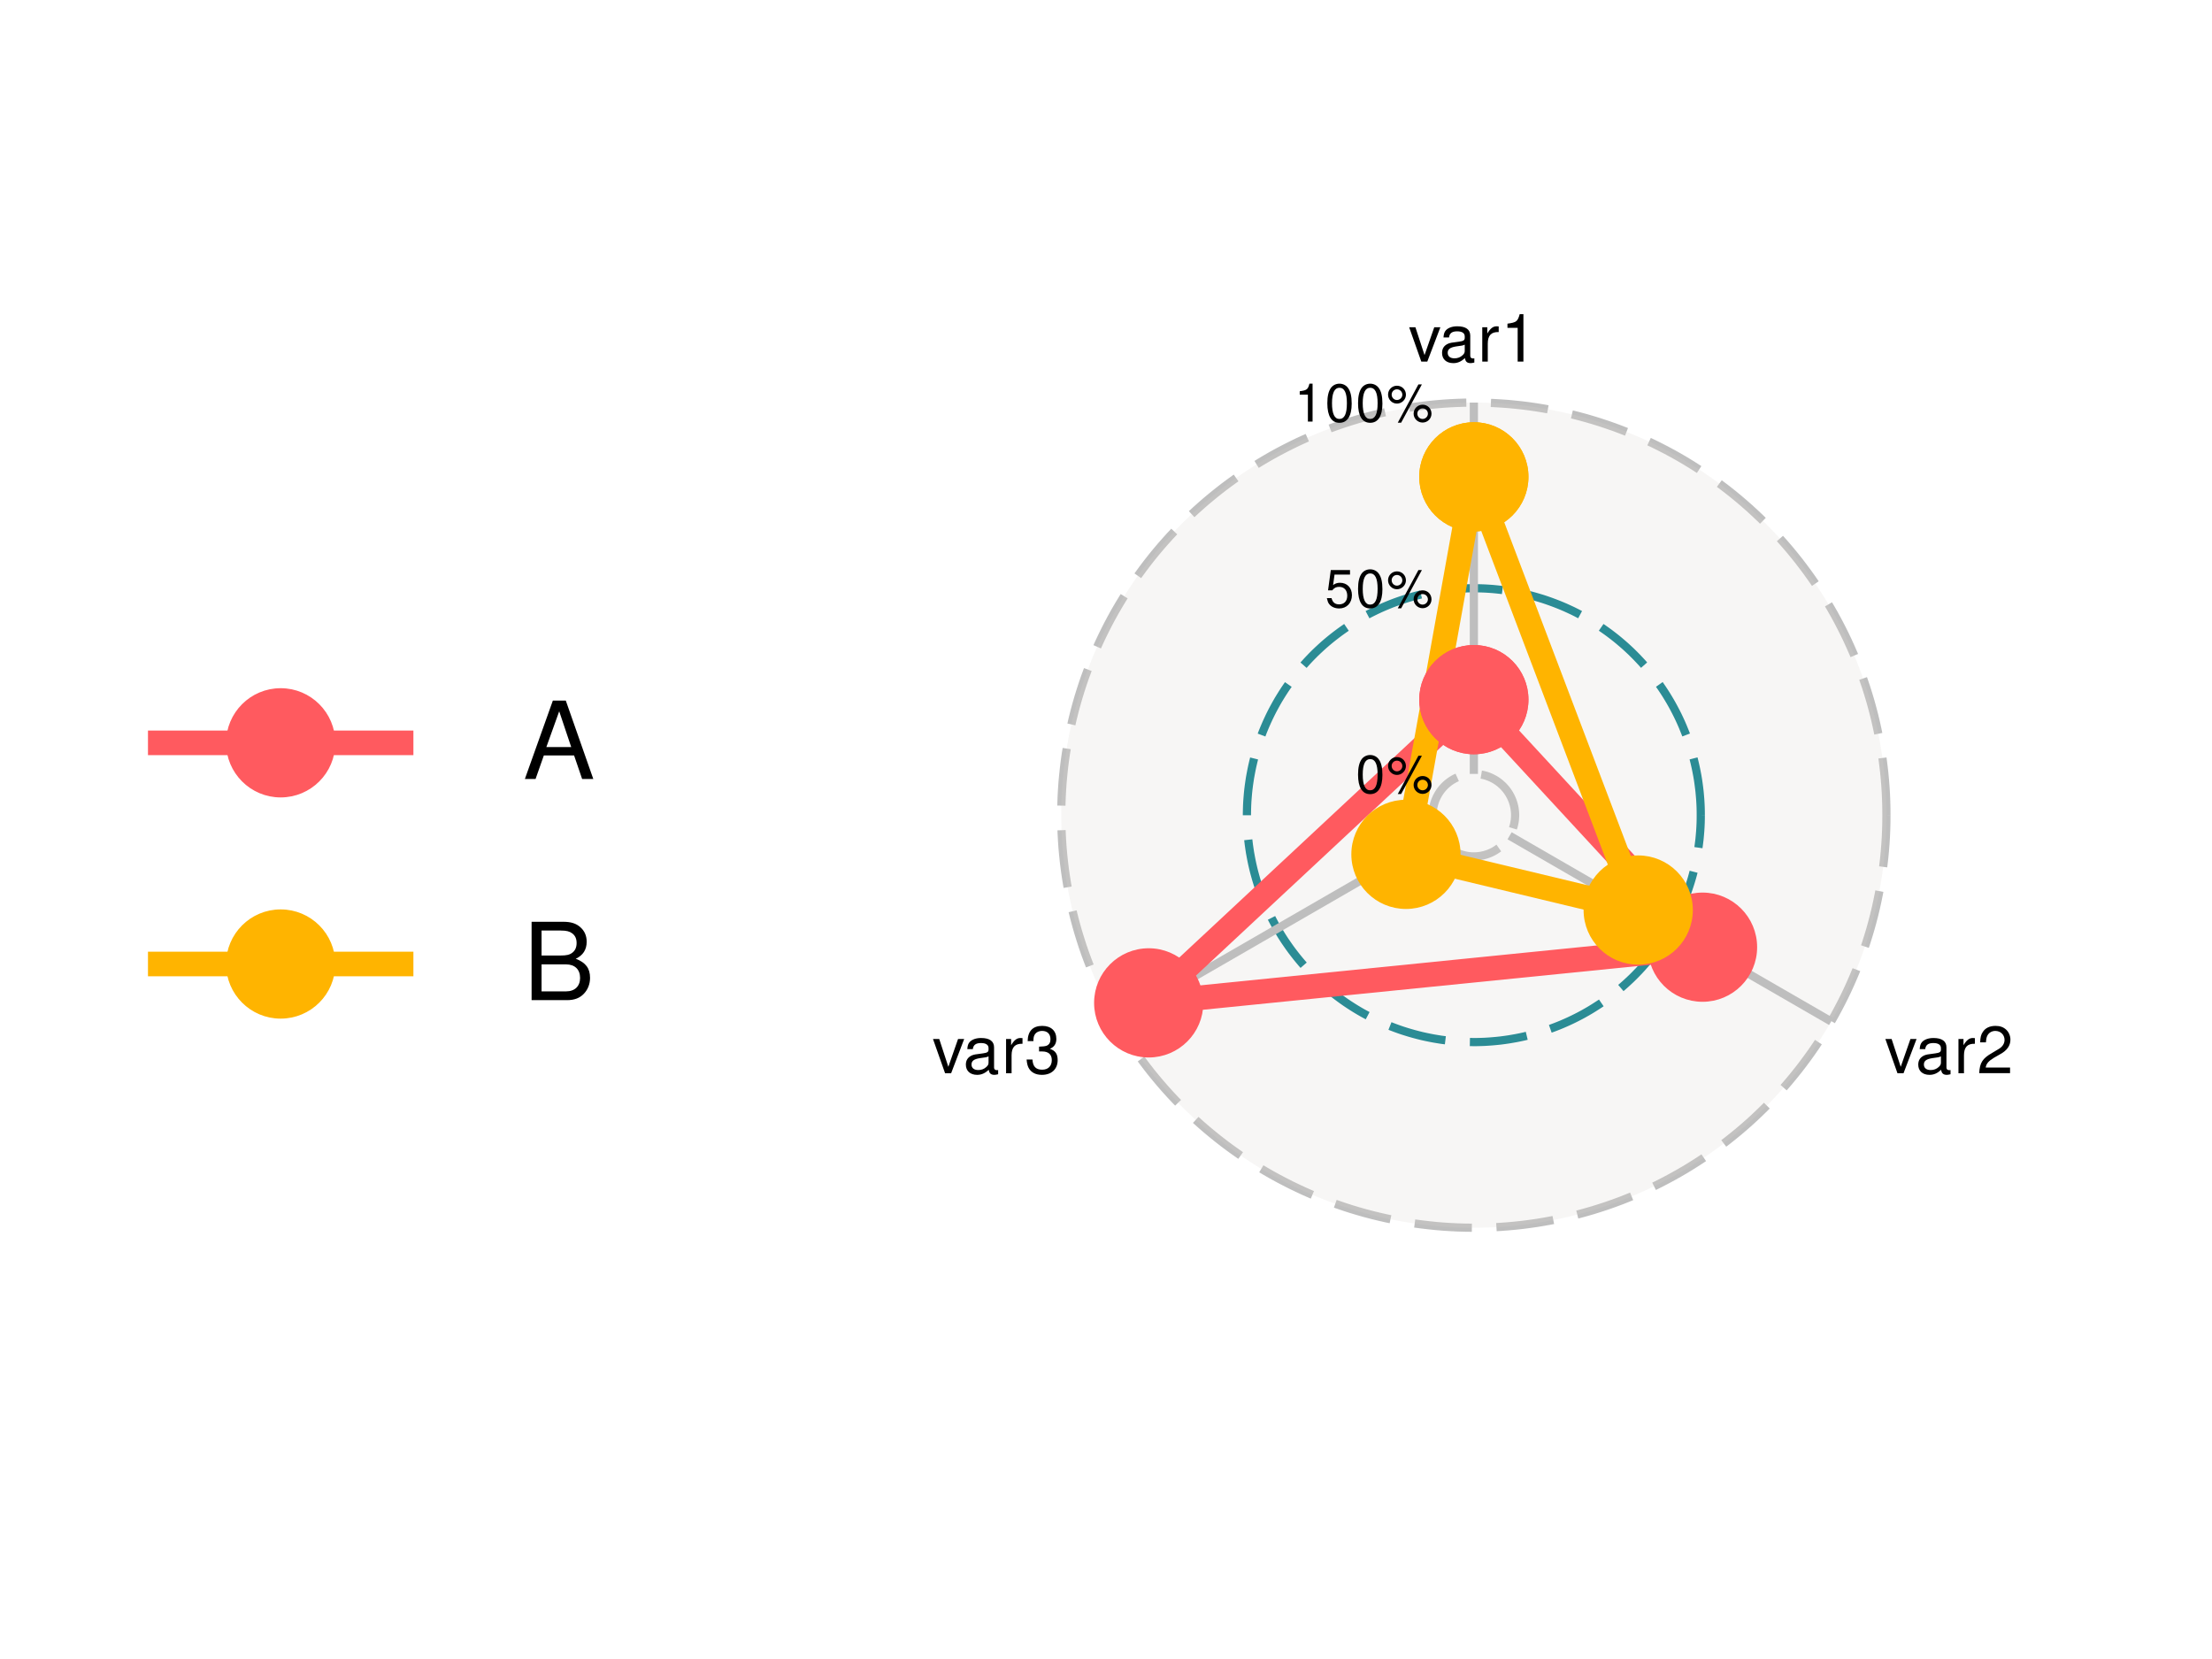 <?xml version="1.0" encoding="UTF-8"?>
<svg xmlns="http://www.w3.org/2000/svg" xmlns:xlink="http://www.w3.org/1999/xlink" width="288pt" height="216pt" viewBox="0 0 288 216" version="1.1">
<defs>
<g>
<symbol overflow="visible" id="glyph0-0">
<path style="stroke:none;" d=""/>
</symbol>
<symbol overflow="visible" id="glyph0-1">
<path style="stroke:none;" d="M 2.438 0 L 4.141 -4.469 L 3.344 -4.469 L 2.078 -0.844 L 0.891 -4.469 L 0.078 -4.469 L 1.656 0 Z M 2.438 0 "/>
</symbol>
<symbol overflow="visible" id="glyph0-2">
<path style="stroke:none;" d="M 4.562 -0.422 C 4.484 -0.406 4.453 -0.406 4.406 -0.406 C 4.156 -0.406 4.031 -0.531 4.031 -0.75 L 4.031 -3.375 C 4.031 -4.172 3.453 -4.594 2.344 -4.594 C 1.688 -4.594 1.172 -4.406 0.859 -4.078 C 0.656 -3.844 0.578 -3.594 0.547 -3.141 L 1.266 -3.141 C 1.328 -3.688 1.656 -3.938 2.328 -3.938 C 2.969 -3.938 3.312 -3.703 3.312 -3.281 L 3.312 -3.094 C 3.312 -2.781 3.156 -2.672 2.578 -2.594 C 1.562 -2.469 1.422 -2.438 1.141 -2.328 C 0.625 -2.094 0.359 -1.703 0.359 -1.125 C 0.359 -0.312 0.922 0.203 1.828 0.203 C 2.391 0.203 2.844 0 3.344 -0.453 C 3.391 0 3.625 0.203 4.078 0.203 C 4.234 0.203 4.328 0.172 4.562 0.125 Z M 3.312 -1.406 C 3.312 -1.172 3.25 -1.031 3.031 -0.828 C 2.75 -0.562 2.391 -0.422 1.984 -0.422 C 1.422 -0.422 1.094 -0.688 1.094 -1.141 C 1.094 -1.609 1.406 -1.844 2.172 -1.969 C 2.938 -2.062 3.078 -2.094 3.312 -2.203 Z M 3.312 -1.406 "/>
</symbol>
<symbol overflow="visible" id="glyph0-3">
<path style="stroke:none;" d="M 0.594 -4.469 L 0.594 0 L 1.312 0 L 1.312 -2.328 C 1.312 -3.391 1.75 -3.875 2.734 -3.844 L 2.734 -4.578 C 2.625 -4.594 2.547 -4.594 2.469 -4.594 C 2 -4.594 1.656 -4.328 1.25 -3.656 L 1.25 -4.469 Z M 0.594 -4.469 "/>
</symbol>
<symbol overflow="visible" id="glyph0-4">
<path style="stroke:none;" d="M 1.891 -2.844 L 2.297 -2.844 C 3.109 -2.844 3.547 -2.453 3.547 -1.719 C 3.547 -0.938 3.078 -0.469 2.297 -0.469 C 1.469 -0.469 1.078 -0.891 1.031 -1.797 L 0.266 -1.797 C 0.312 -1.297 0.391 -0.969 0.531 -0.703 C 0.859 -0.109 1.438 0.203 2.266 0.203 C 3.516 0.203 4.312 -0.547 4.312 -1.719 C 4.312 -2.516 4.016 -2.938 3.297 -3.188 C 3.859 -3.422 4.141 -3.844 4.141 -4.469 C 4.141 -5.531 3.453 -6.172 2.297 -6.172 C 1.078 -6.172 0.422 -5.484 0.406 -4.188 L 1.156 -4.188 C 1.156 -4.562 1.188 -4.766 1.281 -4.953 C 1.453 -5.312 1.828 -5.516 2.297 -5.516 C 2.969 -5.516 3.375 -5.109 3.375 -4.438 C 3.375 -4.016 3.219 -3.75 2.891 -3.594 C 2.672 -3.516 2.406 -3.484 1.891 -3.469 Z M 1.891 -2.844 "/>
</symbol>
<symbol overflow="visible" id="glyph0-5">
<path style="stroke:none;" d="M 2.203 -4.391 L 2.203 0 L 2.953 0 L 2.953 -6.172 L 2.469 -6.172 C 2.203 -5.219 2.031 -5.094 0.875 -4.938 L 0.875 -4.391 Z M 2.203 -4.391 "/>
</symbol>
<symbol overflow="visible" id="glyph0-6">
<path style="stroke:none;" d="M 4.312 -0.75 L 1.141 -0.75 C 1.219 -1.25 1.484 -1.578 2.234 -2.031 L 3.078 -2.516 C 3.922 -2.984 4.359 -3.609 4.359 -4.375 C 4.359 -4.875 4.156 -5.359 3.797 -5.688 C 3.438 -6.016 3 -6.172 2.422 -6.172 C 1.656 -6.172 1.078 -5.891 0.75 -5.359 C 0.531 -5.047 0.438 -4.656 0.422 -4.031 L 1.172 -4.031 C 1.203 -4.453 1.25 -4.703 1.359 -4.906 C 1.547 -5.281 1.938 -5.516 2.391 -5.516 C 3.078 -5.516 3.594 -5.016 3.594 -4.344 C 3.594 -3.859 3.312 -3.422 2.766 -3.125 L 1.984 -2.656 C 0.719 -1.938 0.359 -1.359 0.297 -0.016 L 4.312 -0.016 Z M 4.312 -0.75 "/>
</symbol>
<symbol overflow="visible" id="glyph1-0">
<path style="stroke:none;" d=""/>
</symbol>
<symbol overflow="visible" id="glyph1-1">
<path style="stroke:none;" d="M 1.875 -4.938 C 1.422 -4.938 1.016 -4.734 0.766 -4.391 C 0.453 -3.953 0.297 -3.312 0.297 -2.391 C 0.297 -0.719 0.844 0.156 1.875 0.156 C 2.906 0.156 3.469 -0.719 3.469 -2.344 C 3.469 -3.312 3.312 -3.953 2.984 -4.391 C 2.734 -4.734 2.328 -4.938 1.875 -4.938 Z M 1.875 -4.406 C 2.531 -4.406 2.844 -3.734 2.844 -2.406 C 2.844 -1 2.531 -0.344 1.859 -0.344 C 1.234 -0.344 0.906 -1.031 0.906 -2.391 C 0.906 -3.734 1.234 -4.406 1.875 -4.406 Z M 1.875 -4.406 "/>
</symbol>
<symbol overflow="visible" id="glyph1-2">
<path style="stroke:none;" d="M 1.359 -4.672 C 0.719 -4.672 0.203 -4.156 0.203 -3.516 C 0.203 -2.875 0.719 -2.344 1.359 -2.344 C 2 -2.344 2.531 -2.875 2.531 -3.5 C 2.531 -4.156 2.016 -4.672 1.359 -4.672 Z M 1.359 -4.203 C 1.75 -4.203 2.062 -3.891 2.062 -3.5 C 2.062 -3.125 1.734 -2.812 1.359 -2.812 C 0.984 -2.812 0.672 -3.125 0.672 -3.516 C 0.672 -3.891 0.969 -4.203 1.359 -4.203 Z M 4.156 -4.844 L 1.469 0.141 L 1.906 0.141 L 4.609 -4.844 Z M 4.703 -2.203 C 4.062 -2.203 3.531 -1.688 3.531 -1.031 C 3.531 -0.391 4.062 0.125 4.703 0.125 C 5.344 0.125 5.859 -0.391 5.859 -1.031 C 5.859 -1.688 5.359 -2.203 4.703 -2.203 Z M 4.703 -1.719 C 5.094 -1.719 5.391 -1.406 5.391 -1.031 C 5.391 -0.656 5.078 -0.344 4.703 -0.344 C 4.312 -0.344 4.016 -0.656 4.016 -1.031 C 4.016 -1.406 4.312 -1.719 4.703 -1.719 Z M 4.703 -1.719 "/>
</symbol>
<symbol overflow="visible" id="glyph1-3">
<path style="stroke:none;" d="M 3.25 -4.844 L 0.75 -4.844 L 0.391 -2.203 L 0.938 -2.203 C 1.219 -2.547 1.453 -2.656 1.844 -2.656 C 2.484 -2.656 2.891 -2.219 2.891 -1.5 C 2.891 -0.797 2.484 -0.375 1.828 -0.375 C 1.297 -0.375 0.984 -0.641 0.844 -1.188 L 0.234 -1.188 C 0.328 -0.797 0.391 -0.594 0.531 -0.422 C 0.812 -0.047 1.297 0.156 1.844 0.156 C 2.812 0.156 3.5 -0.547 3.5 -1.578 C 3.5 -2.531 2.875 -3.188 1.938 -3.188 C 1.594 -3.188 1.328 -3.094 1.047 -2.891 L 1.234 -4.25 L 3.25 -4.25 Z M 3.25 -4.844 "/>
</symbol>
<symbol overflow="visible" id="glyph1-4">
<path style="stroke:none;" d="M 1.766 -3.516 L 1.766 0 L 2.375 0 L 2.375 -4.938 L 1.969 -4.938 C 1.766 -4.172 1.625 -4.078 0.703 -3.953 L 0.703 -3.516 Z M 1.766 -3.516 "/>
</symbol>
<symbol overflow="visible" id="glyph2-0">
<path style="stroke:none;" d=""/>
</symbol>
<symbol overflow="visible" id="glyph2-1">
<path style="stroke:none;" d="M 6.641 -3.062 L 7.688 0 L 9.141 0 L 5.562 -10.203 L 3.875 -10.203 L 0.234 0 L 1.625 0 L 2.703 -3.062 Z M 6.266 -4.156 L 3.031 -4.156 L 4.703 -8.812 Z M 6.266 -4.156 "/>
</symbol>
<symbol overflow="visible" id="glyph2-2">
<path style="stroke:none;" d="M 1.109 0 L 5.719 0 C 6.672 0 7.391 -0.266 7.938 -0.859 C 8.438 -1.391 8.719 -2.109 8.719 -2.906 C 8.719 -4.141 8.156 -4.891 6.859 -5.391 C 7.797 -5.828 8.281 -6.562 8.281 -7.609 C 8.281 -8.375 8 -9.016 7.469 -9.484 C 6.922 -9.984 6.234 -10.203 5.25 -10.203 L 1.109 -10.203 Z M 2.406 -5.812 L 2.406 -9.062 L 4.922 -9.062 C 5.656 -9.062 6.062 -8.953 6.406 -8.688 C 6.781 -8.406 6.969 -8 6.969 -7.438 C 6.969 -6.875 6.781 -6.453 6.406 -6.172 C 6.062 -5.906 5.656 -5.812 4.922 -5.812 Z M 2.406 -1.141 L 2.406 -4.656 L 5.594 -4.656 C 6.734 -4.656 7.422 -4 7.422 -2.891 C 7.422 -1.812 6.734 -1.141 5.594 -1.141 Z M 2.406 -1.141 "/>
</symbol>
</g>
<clipPath id="clip1">
  <path d="M 0 27.754 L 288 27.754 L 288 188.25 L 0 188.25 Z M 0 27.754 "/>
</clipPath>
<clipPath id="clip2">
  <path d="M 103.258 35.223 L 280.527 35.223 L 280.527 177.039 L 103.258 177.039 Z M 103.258 35.223 "/>
</clipPath>
</defs>
<g id="surface1117">
<rect x="0" y="0" width="288" height="216" style="fill:rgb(100%,100%,100%);fill-opacity:1;stroke:none;"/>
<g clip-path="url(#clip1)" clip-rule="nonzero">
<path style="fill-rule:nonzero;fill:rgb(100%,100%,100%);fill-opacity:1;stroke-width:1.455;stroke-linecap:round;stroke-linejoin:round;stroke:rgb(100%,100%,100%);stroke-opacity:1;stroke-miterlimit:10;" d="M 0 188.246 L 288 188.246 L 288 27.75 L 0 27.75 Z M 0 188.246 "/>
</g>
<g clip-path="url(#clip2)" clip-rule="nonzero">
<path style=" stroke:none;fill-rule:nonzero;fill:rgb(100%,100%,100%);fill-opacity:1;" d="M 103.258 177.039 L 280.527 177.039 L 280.527 35.223 L 103.258 35.223 Z M 103.258 177.039 "/>
</g>
<g style="fill:rgb(0%,0%,0%);fill-opacity:1;">
  <use xlink:href="#glyph0-1" x="121.395" y="139.741"/>
  <use xlink:href="#glyph0-2" x="125.395" y="139.741"/>
  <use xlink:href="#glyph0-3" x="130.395" y="139.741"/>
  <use xlink:href="#glyph0-4" x="133.395" y="139.741"/>
</g>
<path style="fill:none;stroke-width:1.067;stroke-linecap:butt;stroke-linejoin:round;stroke:rgb(74.51%,74.51%,74.51%);stroke-opacity:1;stroke-dasharray:7.469,3.201;stroke-miterlimit:10;" d="M 197.266 106.133 L 197.266 106.039 L 197.258 105.852 L 197.25 105.758 L 197.246 105.664 L 197.234 105.57 L 197.227 105.477 L 197.211 105.383 L 197.199 105.289 L 197.184 105.195 L 197.164 105.105 L 197.148 105.012 L 197.125 104.922 L 197.105 104.828 L 197.082 104.738 L 196.973 104.379 L 196.938 104.289 L 196.906 104.203 L 196.871 104.113 L 196.836 104.027 L 196.719 103.77 L 196.633 103.605 L 196.586 103.52 L 196.543 103.438 L 196.492 103.359 L 196.445 103.277 L 196.395 103.199 L 196.34 103.121 L 196.289 103.043 L 196.234 102.969 L 196.176 102.891 L 196.121 102.816 L 196.062 102.742 L 196 102.672 L 195.941 102.602 L 195.879 102.531 L 195.812 102.461 L 195.75 102.391 L 195.617 102.258 L 195.336 102.008 L 195.262 101.949 L 195.191 101.891 L 195.113 101.832 L 195.039 101.777 L 194.961 101.723 L 194.887 101.672 L 194.805 101.617 L 194.727 101.57 L 194.648 101.52 L 194.484 101.426 L 194.402 101.383 L 194.316 101.34 L 194.234 101.297 L 193.977 101.18 L 193.891 101.145 L 193.801 101.109 L 193.715 101.078 L 193.535 101.016 L 193.445 100.988 L 193.355 100.965 L 193.266 100.938 L 193.172 100.914 L 193.082 100.895 L 192.988 100.875 L 192.898 100.855 L 192.711 100.824 L 192.621 100.809 L 192.527 100.797 L 192.434 100.789 L 192.34 100.777 L 192.246 100.773 L 192.152 100.766 L 192.059 100.762 L 191.777 100.762 L 191.684 100.766 L 191.586 100.77 L 191.492 100.773 L 191.398 100.781 L 191.309 100.793 L 191.121 100.816 L 190.934 100.848 L 190.844 100.863 L 190.75 100.883 L 190.66 100.902 L 190.566 100.926 L 190.477 100.949 L 190.207 101.031 L 190.027 101.094 L 189.855 101.164 L 189.766 101.199 L 189.68 101.238 L 189.598 101.277 L 189.512 101.316 L 189.426 101.359 L 189.344 101.402 L 189.098 101.543 L 188.863 101.695 L 188.785 101.75 L 188.711 101.805 L 188.633 101.863 L 188.559 101.918 L 188.488 101.98 L 188.414 102.039 L 188.203 102.227 L 188.004 102.426 L 187.941 102.496 L 187.879 102.562 L 187.816 102.637 L 187.754 102.707 L 187.637 102.855 L 187.527 103.004 L 187.418 103.16 L 187.316 103.316 L 187.176 103.562 L 187.133 103.645 L 187.09 103.73 L 187.047 103.812 L 186.969 103.984 L 186.898 104.156 L 186.863 104.246 L 186.832 104.336 L 186.801 104.422 L 186.77 104.512 L 186.742 104.602 L 186.719 104.691 L 186.695 104.785 L 186.648 104.965 L 186.629 105.059 L 186.613 105.148 L 186.594 105.242 L 186.582 105.336 L 186.566 105.43 L 186.555 105.523 L 186.531 105.805 L 186.523 105.992 L 186.523 106.273 L 186.531 106.461 L 186.555 106.742 L 186.566 106.836 L 186.582 106.93 L 186.594 107.02 L 186.613 107.113 L 186.629 107.207 L 186.648 107.297 L 186.672 107.391 L 186.742 107.66 L 186.77 107.75 L 186.863 108.02 L 186.934 108.191 L 186.969 108.281 L 187.008 108.367 L 187.047 108.449 L 187.09 108.535 L 187.133 108.617 L 187.176 108.703 L 187.27 108.867 L 187.316 108.945 L 187.367 109.027 L 187.418 109.105 L 187.473 109.184 L 187.527 109.258 L 187.582 109.336 L 187.637 109.41 L 187.754 109.559 L 188.004 109.84 L 188.137 109.973 L 188.203 110.035 L 188.273 110.102 L 188.414 110.227 L 188.488 110.285 L 188.559 110.344 L 188.633 110.402 L 188.711 110.457 L 188.785 110.512 L 188.941 110.621 L 189.02 110.672 L 189.098 110.719 L 189.18 110.77 L 189.262 110.816 L 189.344 110.859 L 189.426 110.906 L 189.512 110.945 L 189.598 110.988 L 189.68 111.027 L 189.766 111.066 L 189.855 111.102 L 190.027 111.172 L 190.117 111.203 L 190.207 111.23 L 190.297 111.262 L 190.387 111.289 L 190.566 111.336 L 190.66 111.359 L 190.75 111.379 L 190.844 111.398 L 190.934 111.418 L 191.121 111.449 L 191.309 111.473 L 191.398 111.48 L 191.586 111.496 L 191.684 111.5 L 191.777 111.504 L 191.965 111.504 L 192.246 111.492 L 192.434 111.477 L 192.621 111.453 L 192.711 111.441 L 192.898 111.41 L 192.988 111.391 L 193.082 111.371 L 193.172 111.348 L 193.266 111.324 L 193.355 111.301 L 193.625 111.219 L 193.715 111.188 L 193.801 111.152 L 193.891 111.121 L 193.977 111.082 L 194.062 111.047 L 194.234 110.969 L 194.316 110.926 L 194.402 110.883 L 194.484 110.84 L 194.648 110.746 L 194.805 110.645 L 194.887 110.594 L 194.961 110.539 L 195.039 110.484 L 195.113 110.43 L 195.191 110.375 L 195.262 110.316 L 195.336 110.254 L 195.406 110.195 L 195.547 110.07 L 195.617 110.004 L 195.75 109.871 L 195.812 109.805 L 195.879 109.734 L 195.941 109.664 L 196 109.594 L 196.062 109.52 L 196.121 109.445 L 196.176 109.371 L 196.234 109.297 L 196.289 109.219 L 196.34 109.145 L 196.395 109.066 L 196.445 108.984 L 196.492 108.906 L 196.543 108.824 L 196.586 108.742 L 196.633 108.66 L 196.676 108.578 L 196.719 108.492 L 196.758 108.406 L 196.797 108.324 L 196.836 108.238 L 196.871 108.148 L 196.906 108.062 L 196.938 107.973 L 196.973 107.887 L 197.082 107.527 L 197.105 107.434 L 197.125 107.344 L 197.148 107.25 L 197.164 107.16 L 197.184 107.066 L 197.199 106.977 L 197.211 106.883 L 197.227 106.789 L 197.234 106.695 L 197.246 106.602 L 197.25 106.508 L 197.258 106.414 L 197.266 106.227 L 197.266 106.133 "/>
<path style="fill:none;stroke-width:1.067;stroke-linecap:butt;stroke-linejoin:round;stroke:rgb(0%,47.843%,52.941%);stroke-opacity:1;stroke-dasharray:7.469,3.201;stroke-miterlimit:10;" d="M 221.438 106.133 L 221.434 105.613 L 221.422 105.098 L 221.398 104.582 L 221.367 104.066 L 221.324 103.551 L 221.277 103.035 L 221.215 102.52 L 221.148 102.008 L 221.074 101.496 L 220.988 100.988 L 220.891 100.48 L 220.789 99.973 L 220.676 99.469 L 220.555 98.965 L 220.426 98.465 L 220.289 97.965 L 220.141 97.469 L 219.984 96.977 L 219.82 96.488 L 219.648 96 L 219.465 95.516 L 219.273 95.035 L 219.078 94.559 L 218.871 94.082 L 218.656 93.613 L 218.434 93.148 L 218.199 92.684 L 217.961 92.227 L 217.715 91.773 L 217.457 91.32 L 217.195 90.879 L 216.926 90.438 L 216.645 90 L 216.359 89.57 L 216.066 89.145 L 215.766 88.723 L 215.457 88.309 L 215.141 87.898 L 214.82 87.496 L 214.488 87.098 L 214.152 86.703 L 213.809 86.316 L 213.457 85.938 L 213.102 85.562 L 212.738 85.195 L 212.371 84.832 L 211.992 84.477 L 211.613 84.129 L 211.223 83.789 L 210.828 83.453 L 210.43 83.125 L 210.023 82.805 L 209.613 82.492 L 209.195 82.184 L 208.773 81.887 L 208.348 81.594 L 207.914 81.309 L 207.48 81.031 L 207.039 80.762 L 206.59 80.504 L 206.141 80.25 L 205.684 80.004 L 205.227 79.766 L 204.762 79.535 L 204.293 79.316 L 203.824 79.102 L 203.348 78.898 L 202.871 78.703 L 202.387 78.516 L 201.902 78.336 L 201.414 78.164 L 200.926 78 L 200.43 77.848 L 199.934 77.703 L 199.438 77.566 L 198.934 77.438 L 198.43 77.32 L 197.926 77.211 L 197.418 77.109 L 196.91 77.016 L 196.398 76.934 L 195.887 76.859 L 195.375 76.793 L 194.863 76.738 L 194.348 76.688 L 193.832 76.652 L 193.316 76.621 L 192.797 76.602 L 192.281 76.59 L 191.766 76.586 L 191.246 76.594 L 190.73 76.609 L 190.215 76.637 L 189.699 76.668 L 189.184 76.711 L 188.668 76.766 L 188.156 76.824 L 187.641 76.895 L 187.133 76.973 L 186.621 77.062 L 186.113 77.156 L 185.605 77.262 L 185.102 77.379 L 184.602 77.5 L 184.102 77.633 L 183.602 77.773 L 183.109 77.922 L 182.617 78.082 L 182.125 78.25 L 181.641 78.422 L 181.156 78.605 L 180.676 78.801 L 180.199 79 L 179.727 79.207 L 179.258 79.426 L 178.793 79.652 L 178.332 79.883 L 177.875 80.125 L 177.422 80.375 L 176.973 80.633 L 176.527 80.898 L 176.09 81.168 L 175.652 81.449 L 175.227 81.738 L 174.801 82.035 L 174.383 82.336 L 173.969 82.648 L 173.559 82.965 L 173.156 83.289 L 172.758 83.621 L 172.367 83.957 L 171.984 84.305 L 171.605 84.656 L 171.23 85.012 L 170.863 85.379 L 170.504 85.75 L 170.152 86.125 L 169.805 86.512 L 169.465 86.898 L 169.133 87.297 L 168.805 87.695 L 168.488 88.102 L 168.176 88.516 L 167.871 88.934 L 167.574 89.355 L 167.281 89.785 L 167 90.219 L 166.727 90.656 L 166.457 91.098 L 166.199 91.547 L 165.949 92 L 165.703 92.453 L 165.469 92.914 L 165.242 93.379 L 165.023 93.848 L 164.812 94.32 L 164.609 94.797 L 164.414 95.273 L 164.23 95.758 L 164.051 96.242 L 163.883 96.73 L 163.723 97.223 L 163.57 97.719 L 163.43 98.215 L 163.293 98.715 L 163.168 99.215 L 163.051 99.719 L 162.945 100.227 L 162.848 100.734 L 162.754 101.242 L 162.676 101.754 L 162.602 102.266 L 162.539 102.777 L 162.484 103.293 L 162.441 103.809 L 162.402 104.324 L 162.375 104.84 L 162.359 105.355 L 162.348 105.875 L 162.348 106.391 L 162.359 106.906 L 162.375 107.426 L 162.402 107.941 L 162.441 108.457 L 162.484 108.973 L 162.539 109.484 L 162.602 110 L 162.676 110.512 L 162.754 111.023 L 162.848 111.531 L 162.945 112.039 L 163.051 112.543 L 163.168 113.047 L 163.293 113.551 L 163.43 114.051 L 163.57 114.547 L 163.723 115.039 L 163.883 115.531 L 164.051 116.02 L 164.23 116.508 L 164.414 116.988 L 164.609 117.469 L 164.812 117.945 L 165.023 118.418 L 165.242 118.883 L 165.469 119.348 L 165.703 119.809 L 165.949 120.266 L 166.199 120.719 L 166.457 121.164 L 166.727 121.609 L 167 122.047 L 167.281 122.48 L 167.574 122.906 L 167.871 123.332 L 168.176 123.75 L 168.488 124.16 L 168.805 124.566 L 169.133 124.969 L 169.465 125.363 L 169.805 125.754 L 170.152 126.137 L 170.504 126.516 L 170.863 126.887 L 171.23 127.25 L 171.605 127.609 L 171.984 127.961 L 172.367 128.305 L 172.758 128.645 L 173.156 128.977 L 173.559 129.301 L 173.969 129.617 L 174.383 129.926 L 174.801 130.23 L 175.227 130.527 L 175.652 130.812 L 176.09 131.094 L 176.527 131.367 L 176.973 131.633 L 177.422 131.891 L 177.875 132.137 L 178.332 132.379 L 178.793 132.613 L 179.258 132.84 L 179.727 133.055 L 180.199 133.266 L 180.676 133.465 L 181.156 133.656 L 181.641 133.84 L 182.125 134.016 L 182.617 134.184 L 183.109 134.34 L 183.602 134.488 L 184.102 134.629 L 184.602 134.762 L 185.102 134.887 L 185.605 135 L 186.113 135.105 L 186.621 135.203 L 187.133 135.289 L 187.641 135.371 L 188.156 135.438 L 188.668 135.5 L 189.184 135.551 L 189.699 135.594 L 190.215 135.629 L 190.73 135.652 L 191.246 135.668 L 191.766 135.676 L 192.281 135.676 L 192.797 135.664 L 193.316 135.645 L 193.832 135.613 L 194.348 135.574 L 194.863 135.527 L 195.375 135.473 L 195.887 135.406 L 196.398 135.332 L 196.91 135.246 L 197.418 135.156 L 197.926 135.055 L 198.43 134.945 L 198.934 134.824 L 199.438 134.699 L 199.934 134.562 L 200.43 134.418 L 200.926 134.262 L 201.414 134.102 L 201.902 133.93 L 202.387 133.75 L 202.871 133.562 L 203.348 133.367 L 203.824 133.16 L 204.293 132.949 L 204.762 132.727 L 205.227 132.496 L 205.684 132.262 L 206.141 132.016 L 206.59 131.762 L 207.039 131.5 L 207.48 131.23 L 207.914 130.953 L 208.348 130.672 L 208.773 130.379 L 209.195 130.078 L 209.613 129.773 L 210.023 129.461 L 210.43 129.141 L 210.828 128.812 L 211.223 128.477 L 211.613 128.133 L 211.992 127.785 L 212.371 127.43 L 212.738 127.07 L 213.102 126.699 L 213.457 126.328 L 213.809 125.945 L 214.152 125.559 L 214.488 125.168 L 214.82 124.77 L 215.141 124.363 L 215.457 123.953 L 215.766 123.539 L 216.066 123.121 L 216.359 122.695 L 216.645 122.262 L 216.926 121.828 L 217.195 121.387 L 217.457 120.941 L 217.715 120.492 L 217.961 120.039 L 218.199 119.578 L 218.434 119.117 L 218.656 118.652 L 218.871 118.18 L 219.078 117.707 L 219.273 117.23 L 219.465 116.75 L 219.648 116.266 L 219.82 115.777 L 219.984 115.285 L 220.141 114.793 L 220.289 114.297 L 220.426 113.801 L 220.555 113.301 L 220.676 112.797 L 220.789 112.293 L 220.891 111.785 L 220.988 111.277 L 221.074 110.766 L 221.148 110.254 L 221.215 109.742 L 221.277 109.23 L 221.324 108.715 L 221.367 108.199 L 221.398 107.684 L 221.422 107.164 L 221.434 106.648 L 221.438 106.133 "/>
<path style="fill:none;stroke-width:1.067;stroke-linecap:butt;stroke-linejoin:round;stroke:rgb(74.51%,74.51%,74.51%);stroke-opacity:1;stroke-dasharray:7.469,3.201;stroke-miterlimit:10;" d="M 245.609 106.133 L 245.602 105.191 L 245.578 104.254 L 245.539 103.312 L 245.48 102.375 L 245.406 101.438 L 245.316 100.5 L 245.207 99.566 L 245.086 98.637 L 244.945 97.707 L 244.789 96.777 L 244.617 95.855 L 244.43 94.934 L 244.227 94.016 L 244.008 93.102 L 243.77 92.191 L 243.52 91.285 L 243.25 90.383 L 242.969 89.488 L 242.668 88.598 L 242.355 87.711 L 242.023 86.828 L 241.68 85.957 L 241.316 85.086 L 240.941 84.227 L 240.551 83.371 L 240.145 82.523 L 239.723 81.684 L 239.289 80.848 L 238.84 80.023 L 238.375 79.207 L 237.898 78.395 L 237.406 77.594 L 236.898 76.805 L 236.379 76.02 L 235.844 75.246 L 235.297 74.48 L 234.734 73.727 L 234.164 72.98 L 233.574 72.246 L 232.977 71.523 L 232.363 70.809 L 231.738 70.105 L 231.102 69.414 L 230.453 68.734 L 229.793 68.066 L 229.121 67.406 L 228.438 66.762 L 227.746 66.129 L 227.039 65.508 L 226.324 64.898 L 225.594 64.301 L 224.859 63.719 L 224.109 63.148 L 223.355 62.59 L 222.586 62.047 L 221.812 61.516 L 221.023 61 L 220.23 60.496 L 219.43 60.008 L 218.617 59.531 L 217.797 59.07 L 216.969 58.625 L 216.133 58.195 L 215.293 57.777 L 214.441 57.375 L 213.586 56.988 L 212.723 56.617 L 211.852 56.258 L 210.977 55.918 L 210.094 55.59 L 209.207 55.281 L 208.312 54.984 L 207.418 54.707 L 206.516 54.441 L 205.605 54.195 L 204.695 53.961 L 203.781 53.746 L 202.863 53.547 L 201.941 53.363 L 201.016 53.195 L 200.086 53.043 L 199.156 52.906 L 198.227 52.789 L 197.289 52.688 L 196.355 52.598 L 195.418 52.531 L 194.477 52.477 L 193.539 52.438 L 192.598 52.418 L 191.66 52.414 L 190.719 52.426 L 189.777 52.457 L 188.84 52.5 L 187.902 52.562 L 186.965 52.641 L 186.027 52.734 L 185.094 52.848 L 184.164 52.973 L 183.234 53.117 L 182.309 53.277 L 181.383 53.453 L 180.465 53.645 L 179.547 53.852 L 178.633 54.074 L 177.727 54.316 L 176.82 54.57 L 175.922 54.844 L 175.027 55.133 L 174.137 55.434 L 173.25 55.754 L 172.371 56.086 L 171.5 56.438 L 170.633 56.801 L 169.773 57.18 L 168.918 57.574 L 168.074 57.984 L 167.234 58.41 L 166.402 58.848 L 165.578 59.301 L 164.762 59.77 L 163.957 60.25 L 163.156 60.746 L 162.367 61.258 L 161.586 61.781 L 160.816 62.316 L 160.055 62.867 L 159.301 63.43 L 158.559 64.008 L 157.828 64.598 L 157.105 65.199 L 156.395 65.816 L 155.695 66.441 L 155.004 67.082 L 154.328 67.734 L 153.66 68.398 L 153.008 69.074 L 152.363 69.758 L 151.734 70.457 L 151.113 71.164 L 150.508 71.883 L 149.914 72.613 L 149.336 73.352 L 148.77 74.102 L 148.215 74.863 L 147.676 75.633 L 147.148 76.41 L 146.633 77.199 L 146.133 77.996 L 145.648 78.801 L 145.176 79.613 L 144.719 80.434 L 144.277 81.266 L 143.852 82.102 L 143.438 82.945 L 143.039 83.797 L 142.656 84.656 L 142.285 85.52 L 141.934 86.391 L 141.598 87.27 L 141.273 88.152 L 140.965 89.043 L 140.676 89.934 L 140.398 90.832 L 140.141 91.738 L 139.895 92.645 L 139.668 93.559 L 139.457 94.473 L 139.258 95.395 L 139.078 96.316 L 138.918 97.242 L 138.77 98.172 L 138.637 99.102 L 138.523 100.035 L 138.426 100.969 L 138.34 101.906 L 138.277 102.844 L 138.227 103.781 L 138.195 104.723 L 138.176 105.66 L 138.176 106.602 L 138.195 107.543 L 138.227 108.48 L 138.277 109.422 L 138.34 110.359 L 138.426 111.297 L 138.523 112.23 L 138.637 113.164 L 138.77 114.094 L 138.918 115.023 L 139.078 115.949 L 139.258 116.871 L 139.457 117.789 L 139.668 118.707 L 139.895 119.617 L 140.141 120.527 L 140.398 121.43 L 140.676 122.328 L 140.965 123.223 L 141.273 124.113 L 141.598 124.996 L 141.934 125.871 L 142.285 126.742 L 142.656 127.609 L 143.039 128.465 L 143.438 129.316 L 143.852 130.164 L 144.277 131 L 144.719 131.828 L 145.176 132.652 L 145.648 133.465 L 146.133 134.27 L 146.633 135.066 L 147.148 135.855 L 147.676 136.633 L 148.215 137.402 L 148.77 138.16 L 149.336 138.91 L 149.914 139.652 L 150.508 140.379 L 151.113 141.098 L 151.734 141.809 L 152.363 142.504 L 153.008 143.191 L 153.66 143.867 L 154.328 144.531 L 155.004 145.18 L 155.695 145.82 L 156.395 146.449 L 157.105 147.062 L 157.828 147.664 L 158.559 148.254 L 159.301 148.832 L 160.055 149.398 L 160.816 149.945 L 161.586 150.484 L 162.367 151.008 L 163.156 151.52 L 163.957 152.016 L 164.762 152.496 L 165.578 152.965 L 166.402 153.418 L 167.234 153.855 L 168.074 154.281 L 168.918 154.688 L 169.773 155.086 L 170.633 155.465 L 171.5 155.828 L 172.371 156.176 L 173.25 156.512 L 174.137 156.828 L 175.027 157.133 L 175.922 157.422 L 176.82 157.691 L 177.727 157.949 L 178.633 158.188 L 179.547 158.41 L 180.465 158.621 L 181.383 158.812 L 182.309 158.988 L 183.234 159.148 L 184.164 159.293 L 185.094 159.418 L 186.027 159.527 L 186.965 159.625 L 187.902 159.703 L 188.84 159.762 L 189.777 159.809 L 190.719 159.836 L 191.66 159.848 L 192.598 159.844 L 193.539 159.824 L 194.477 159.789 L 195.418 159.734 L 196.355 159.664 L 197.289 159.578 L 198.227 159.477 L 199.156 159.355 L 200.086 159.223 L 201.016 159.07 L 201.941 158.902 L 202.863 158.719 L 203.781 158.52 L 204.695 158.301 L 205.605 158.07 L 206.516 157.82 L 207.418 157.559 L 208.312 157.277 L 209.207 156.984 L 210.094 156.672 L 210.977 156.348 L 211.852 156.004 L 212.723 155.648 L 213.586 155.277 L 214.441 154.887 L 215.293 154.488 L 216.133 154.07 L 216.969 153.637 L 217.797 153.191 L 218.617 152.73 L 219.43 152.258 L 220.23 151.766 L 221.023 151.266 L 221.812 150.746 L 222.586 150.219 L 223.355 149.672 L 224.109 149.117 L 224.859 148.547 L 225.594 147.961 L 226.324 147.367 L 227.039 146.758 L 227.746 146.137 L 228.438 145.504 L 229.121 144.855 L 229.793 144.199 L 230.453 143.531 L 231.102 142.852 L 231.738 142.156 L 232.363 141.453 L 232.977 140.742 L 233.574 140.016 L 234.164 139.281 L 234.734 138.539 L 235.297 137.781 L 235.844 137.02 L 236.379 136.246 L 236.898 135.461 L 237.406 134.668 L 237.898 133.867 L 238.375 133.059 L 238.84 132.242 L 239.289 131.414 L 239.723 130.582 L 240.145 129.742 L 240.551 128.895 L 240.941 128.039 L 241.316 127.176 L 241.68 126.309 L 242.023 125.434 L 242.355 124.555 L 242.668 123.668 L 242.969 122.777 L 243.25 121.879 L 243.52 120.98 L 243.77 120.074 L 244.008 119.164 L 244.227 118.25 L 244.43 117.332 L 244.617 116.41 L 244.789 115.484 L 244.945 114.559 L 245.086 113.629 L 245.207 112.695 L 245.316 111.762 L 245.406 110.828 L 245.48 109.891 L 245.539 108.953 L 245.578 108.012 L 245.602 107.07 L 245.609 106.133 "/>
<g style="fill:rgb(0%,0%,0%);fill-opacity:1;">
  <use xlink:href="#glyph0-1" x="183.395" y="47.077"/>
  <use xlink:href="#glyph0-2" x="187.395" y="47.077"/>
  <use xlink:href="#glyph0-3" x="192.395" y="47.077"/>
  <use xlink:href="#glyph0-5" x="195.395" y="47.077"/>
</g>
<g style="fill:rgb(0%,0%,0%);fill-opacity:1;">
  <use xlink:href="#glyph0-1" x="245.395" y="139.741"/>
  <use xlink:href="#glyph0-2" x="249.395" y="139.741"/>
  <use xlink:href="#glyph0-3" x="254.395" y="139.741"/>
  <use xlink:href="#glyph0-6" x="257.395" y="139.741"/>
</g>
<path style=" stroke:none;fill-rule:nonzero;fill:rgb(84.314%,83.922%,81.961%);fill-opacity:0.2;" d="M 245.609 106.133 L 245.602 105.191 L 245.578 104.254 L 245.539 103.312 L 245.48 102.375 L 245.406 101.438 L 245.316 100.5 L 245.207 99.566 L 245.086 98.637 L 244.945 97.707 L 244.789 96.777 L 244.617 95.855 L 244.43 94.934 L 244.227 94.016 L 244.008 93.102 L 243.77 92.191 L 243.52 91.285 L 243.25 90.383 L 242.969 89.488 L 242.668 88.598 L 242.355 87.711 L 242.023 86.828 L 241.68 85.957 L 241.316 85.086 L 240.941 84.227 L 240.551 83.371 L 240.145 82.523 L 239.723 81.684 L 239.289 80.848 L 238.84 80.023 L 238.375 79.207 L 237.898 78.395 L 237.406 77.594 L 236.898 76.805 L 236.379 76.02 L 235.844 75.246 L 235.297 74.48 L 234.734 73.727 L 234.164 72.98 L 233.574 72.246 L 232.977 71.523 L 232.363 70.809 L 231.738 70.105 L 231.102 69.414 L 230.453 68.734 L 229.793 68.066 L 229.121 67.406 L 228.438 66.762 L 227.746 66.129 L 227.039 65.508 L 226.324 64.898 L 225.594 64.301 L 224.859 63.719 L 224.109 63.148 L 223.355 62.59 L 222.586 62.047 L 221.812 61.516 L 221.023 61 L 220.23 60.496 L 219.43 60.008 L 218.617 59.531 L 217.797 59.07 L 216.969 58.625 L 216.133 58.195 L 215.293 57.777 L 214.441 57.375 L 213.586 56.988 L 212.723 56.617 L 211.852 56.258 L 210.977 55.918 L 210.094 55.59 L 209.207 55.281 L 208.312 54.984 L 207.418 54.707 L 206.516 54.441 L 205.605 54.195 L 204.695 53.961 L 203.781 53.746 L 202.863 53.547 L 201.941 53.363 L 201.016 53.195 L 200.086 53.043 L 199.156 52.906 L 198.227 52.789 L 197.289 52.688 L 196.355 52.598 L 195.418 52.531 L 194.477 52.477 L 193.539 52.438 L 192.598 52.418 L 191.66 52.414 L 190.719 52.426 L 189.777 52.457 L 188.84 52.5 L 187.902 52.562 L 186.965 52.641 L 186.027 52.734 L 185.094 52.848 L 184.164 52.973 L 183.234 53.117 L 182.309 53.277 L 181.383 53.453 L 180.465 53.645 L 179.547 53.852 L 178.633 54.074 L 177.727 54.316 L 176.82 54.57 L 175.922 54.844 L 175.027 55.133 L 174.137 55.434 L 173.25 55.754 L 172.371 56.086 L 171.5 56.438 L 170.633 56.801 L 169.773 57.18 L 168.918 57.574 L 168.074 57.984 L 167.234 58.41 L 166.402 58.848 L 165.578 59.301 L 164.762 59.77 L 163.957 60.25 L 163.156 60.746 L 162.367 61.258 L 161.586 61.781 L 160.816 62.316 L 160.055 62.867 L 159.301 63.43 L 158.559 64.008 L 157.828 64.598 L 157.105 65.199 L 156.395 65.816 L 155.695 66.441 L 155.004 67.082 L 154.328 67.734 L 153.66 68.398 L 153.008 69.074 L 152.363 69.758 L 151.734 70.457 L 151.113 71.164 L 150.508 71.883 L 149.914 72.613 L 149.336 73.352 L 148.77 74.102 L 148.215 74.863 L 147.676 75.633 L 147.148 76.41 L 146.633 77.199 L 146.133 77.996 L 145.648 78.801 L 145.176 79.613 L 144.719 80.434 L 144.277 81.266 L 143.852 82.102 L 143.438 82.945 L 143.039 83.797 L 142.656 84.656 L 142.285 85.52 L 141.934 86.391 L 141.598 87.27 L 141.273 88.152 L 140.965 89.043 L 140.676 89.934 L 140.398 90.832 L 140.141 91.738 L 139.895 92.645 L 139.668 93.559 L 139.457 94.473 L 139.258 95.395 L 139.078 96.316 L 138.918 97.242 L 138.77 98.172 L 138.637 99.102 L 138.523 100.035 L 138.426 100.969 L 138.34 101.906 L 138.277 102.844 L 138.227 103.781 L 138.195 104.723 L 138.176 105.66 L 138.176 106.602 L 138.195 107.543 L 138.227 108.48 L 138.277 109.422 L 138.34 110.359 L 138.426 111.297 L 138.523 112.23 L 138.637 113.164 L 138.77 114.094 L 138.918 115.023 L 139.078 115.949 L 139.258 116.871 L 139.457 117.789 L 139.668 118.707 L 139.895 119.617 L 140.141 120.527 L 140.398 121.43 L 140.676 122.328 L 140.965 123.223 L 141.273 124.113 L 141.598 124.996 L 141.934 125.871 L 142.285 126.742 L 142.656 127.609 L 143.039 128.465 L 143.438 129.316 L 143.852 130.164 L 144.277 131 L 144.719 131.828 L 145.176 132.652 L 145.648 133.465 L 146.133 134.27 L 146.633 135.066 L 147.148 135.855 L 147.676 136.633 L 148.215 137.402 L 148.77 138.16 L 149.336 138.91 L 149.914 139.652 L 150.508 140.379 L 151.113 141.098 L 151.734 141.809 L 152.363 142.504 L 153.008 143.191 L 153.66 143.867 L 154.328 144.531 L 155.004 145.18 L 155.695 145.82 L 156.395 146.449 L 157.105 147.062 L 157.828 147.664 L 158.559 148.254 L 159.301 148.832 L 160.055 149.398 L 160.816 149.945 L 161.586 150.484 L 162.367 151.008 L 163.156 151.52 L 163.957 152.016 L 164.762 152.496 L 165.578 152.965 L 166.402 153.418 L 167.234 153.855 L 168.074 154.281 L 168.918 154.688 L 169.773 155.086 L 170.633 155.465 L 171.5 155.828 L 172.371 156.176 L 173.25 156.512 L 174.137 156.828 L 175.027 157.133 L 175.922 157.422 L 176.82 157.691 L 177.727 157.949 L 178.633 158.188 L 179.547 158.41 L 180.465 158.621 L 181.383 158.812 L 182.309 158.988 L 183.234 159.148 L 184.164 159.293 L 185.094 159.418 L 186.027 159.527 L 186.965 159.625 L 187.902 159.703 L 188.84 159.762 L 189.777 159.809 L 190.719 159.836 L 191.66 159.848 L 192.598 159.844 L 193.539 159.824 L 194.477 159.789 L 195.418 159.734 L 196.355 159.664 L 197.289 159.578 L 198.227 159.477 L 199.156 159.355 L 200.086 159.223 L 201.016 159.07 L 201.941 158.902 L 202.863 158.719 L 203.781 158.52 L 204.695 158.301 L 205.605 158.07 L 206.516 157.82 L 207.418 157.559 L 208.312 157.277 L 209.207 156.984 L 210.094 156.672 L 210.977 156.348 L 211.852 156.004 L 212.723 155.648 L 213.586 155.277 L 214.441 154.887 L 215.293 154.488 L 216.133 154.07 L 216.969 153.637 L 217.797 153.191 L 218.617 152.73 L 219.43 152.258 L 220.23 151.766 L 221.023 151.266 L 221.812 150.746 L 222.586 150.219 L 223.355 149.672 L 224.109 149.117 L 224.859 148.547 L 225.594 147.961 L 226.324 147.367 L 227.039 146.758 L 227.746 146.137 L 228.438 145.504 L 229.121 144.855 L 229.793 144.199 L 230.453 143.531 L 231.102 142.852 L 231.738 142.156 L 232.363 141.453 L 232.977 140.742 L 233.574 140.016 L 234.164 139.281 L 234.734 138.539 L 235.297 137.781 L 235.844 137.02 L 236.379 136.246 L 236.898 135.461 L 237.406 134.668 L 237.898 133.867 L 238.375 133.059 L 238.84 132.242 L 239.289 131.414 L 239.723 130.582 L 240.145 129.742 L 240.551 128.895 L 240.941 128.039 L 241.316 127.176 L 241.68 126.309 L 242.023 125.434 L 242.355 124.555 L 242.668 123.668 L 242.969 122.777 L 243.25 121.879 L 243.52 120.98 L 243.77 120.074 L 244.008 119.164 L 244.227 118.25 L 244.43 117.332 L 244.617 116.41 L 244.789 115.484 L 244.945 114.559 L 245.086 113.629 L 245.207 112.695 L 245.316 111.762 L 245.406 110.828 L 245.48 109.891 L 245.539 108.953 L 245.578 108.012 L 245.602 107.07 Z M 245.609 106.133 "/>
<path style="fill:none;stroke-width:1.067;stroke-linecap:butt;stroke-linejoin:round;stroke:rgb(74.51%,74.51%,74.51%);stroke-opacity:1;stroke-miterlimit:10;" d="M 191.895 100.762 L 191.895 52.414 "/>
<path style="fill:none;stroke-width:1.067;stroke-linecap:butt;stroke-linejoin:round;stroke:rgb(74.51%,74.51%,74.51%);stroke-opacity:1;stroke-miterlimit:10;" d="M 196.547 108.816 L 238.414 132.992 "/>
<path style="fill:none;stroke-width:1.067;stroke-linecap:butt;stroke-linejoin:round;stroke:rgb(74.51%,74.51%,74.51%);stroke-opacity:1;stroke-miterlimit:10;" d="M 187.242 108.816 L 145.371 132.992 "/>
<path style="fill:none;stroke-width:3.201;stroke-linecap:butt;stroke-linejoin:round;stroke:rgb(100%,35.294%,37.255%);stroke-opacity:1;stroke-miterlimit:10;" d="M 191.895 91.09 L 221.668 123.32 L 149.559 130.574 L 191.895 91.09 "/>
<path style="fill:none;stroke-width:3.201;stroke-linecap:butt;stroke-linejoin:round;stroke:rgb(100%,70.588%,0%);stroke-opacity:1;stroke-miterlimit:10;" d="M 191.895 62.082 L 213.293 118.488 L 183.055 111.234 L 191.895 62.082 "/>
<path style="fill-rule:nonzero;fill:rgb(100%,35.294%,37.255%);fill-opacity:1;stroke-width:0.709;stroke-linecap:round;stroke-linejoin:round;stroke:rgb(100%,35.294%,37.255%);stroke-opacity:1;stroke-miterlimit:10;" d="M 198.648 91.09 C 198.648 94.824 195.625 97.848 191.895 97.848 C 188.16 97.848 185.137 94.824 185.137 91.09 C 185.137 87.359 188.16 84.336 191.895 84.336 C 195.625 84.336 198.648 87.359 198.648 91.09 "/>
<path style="fill-rule:nonzero;fill:rgb(100%,35.294%,37.255%);fill-opacity:1;stroke-width:0.709;stroke-linecap:round;stroke-linejoin:round;stroke:rgb(100%,35.294%,37.255%);stroke-opacity:1;stroke-miterlimit:10;" d="M 228.422 123.32 C 228.422 127.055 225.398 130.078 221.668 130.078 C 217.934 130.078 214.91 127.055 214.91 123.32 C 214.91 119.59 217.934 116.566 221.668 116.566 C 225.398 116.566 228.422 119.59 228.422 123.32 "/>
<path style="fill-rule:nonzero;fill:rgb(100%,35.294%,37.255%);fill-opacity:1;stroke-width:0.709;stroke-linecap:round;stroke-linejoin:round;stroke:rgb(100%,35.294%,37.255%);stroke-opacity:1;stroke-miterlimit:10;" d="M 156.316 130.574 C 156.316 134.305 153.289 137.328 149.559 137.328 C 145.828 137.328 142.805 134.305 142.805 130.574 C 142.805 126.844 145.828 123.816 149.559 123.816 C 153.289 123.816 156.316 126.844 156.316 130.574 "/>
<path style="fill-rule:nonzero;fill:rgb(100%,35.294%,37.255%);fill-opacity:1;stroke-width:0.709;stroke-linecap:round;stroke-linejoin:round;stroke:rgb(100%,35.294%,37.255%);stroke-opacity:1;stroke-miterlimit:10;" d="M 198.648 91.09 C 198.648 94.824 195.625 97.848 191.895 97.848 C 188.16 97.848 185.137 94.824 185.137 91.09 C 185.137 87.359 188.16 84.336 191.895 84.336 C 195.625 84.336 198.648 87.359 198.648 91.09 "/>
<path style="fill-rule:nonzero;fill:rgb(100%,70.588%,0%);fill-opacity:1;stroke-width:0.709;stroke-linecap:round;stroke-linejoin:round;stroke:rgb(100%,70.588%,0%);stroke-opacity:1;stroke-miterlimit:10;" d="M 198.648 62.082 C 198.648 65.816 195.625 68.84 191.895 68.84 C 188.16 68.84 185.137 65.816 185.137 62.082 C 185.137 58.352 188.16 55.328 191.895 55.328 C 195.625 55.328 198.648 58.352 198.648 62.082 "/>
<path style="fill-rule:nonzero;fill:rgb(100%,70.588%,0%);fill-opacity:1;stroke-width:0.709;stroke-linecap:round;stroke-linejoin:round;stroke:rgb(100%,70.588%,0%);stroke-opacity:1;stroke-miterlimit:10;" d="M 220.051 118.488 C 220.051 122.219 217.023 125.242 213.293 125.242 C 209.562 125.242 206.535 122.219 206.535 118.488 C 206.535 114.754 209.562 111.73 213.293 111.73 C 217.023 111.73 220.051 114.754 220.051 118.488 "/>
<path style="fill-rule:nonzero;fill:rgb(100%,70.588%,0%);fill-opacity:1;stroke-width:0.709;stroke-linecap:round;stroke-linejoin:round;stroke:rgb(100%,70.588%,0%);stroke-opacity:1;stroke-miterlimit:10;" d="M 189.809 111.234 C 189.809 114.965 186.785 117.992 183.055 117.992 C 179.324 117.992 176.297 114.965 176.297 111.234 C 176.297 107.504 179.324 104.48 183.055 104.48 C 186.785 104.48 189.809 107.504 189.809 111.234 "/>
<path style="fill-rule:nonzero;fill:rgb(100%,70.588%,0%);fill-opacity:1;stroke-width:0.709;stroke-linecap:round;stroke-linejoin:round;stroke:rgb(100%,70.588%,0%);stroke-opacity:1;stroke-miterlimit:10;" d="M 198.648 62.082 C 198.648 65.816 195.625 68.84 191.895 68.84 C 188.16 68.84 185.137 65.816 185.137 62.082 C 185.137 58.352 188.16 55.328 191.895 55.328 C 195.625 55.328 198.648 58.352 198.648 62.082 "/>
<g style="fill:rgb(0%,0%,0%);fill-opacity:1;">
  <use xlink:href="#glyph1-1" x="176.52" y="103.239"/>
  <use xlink:href="#glyph1-2" x="180.52" y="103.239"/>
</g>
<g style="fill:rgb(0%,0%,0%);fill-opacity:1;">
  <use xlink:href="#glyph1-3" x="172.52" y="79.063"/>
  <use xlink:href="#glyph1-1" x="176.52" y="79.063"/>
  <use xlink:href="#glyph1-2" x="180.52" y="79.063"/>
</g>
<g style="fill:rgb(0%,0%,0%);fill-opacity:1;">
  <use xlink:href="#glyph1-4" x="168.52" y="54.892"/>
  <use xlink:href="#glyph1-1" x="172.52" y="54.892"/>
  <use xlink:href="#glyph1-1" x="176.52" y="54.892"/>
  <use xlink:href="#glyph1-2" x="180.52" y="54.892"/>
</g>
<path style=" stroke:none;fill-rule:nonzero;fill:rgb(100%,100%,100%);fill-opacity:1;" d="M 7.473 147.387 L 84.578 147.387 L 84.578 64.879 L 7.473 64.879 Z M 7.473 147.387 "/>
<path style=" stroke:none;fill-rule:nonzero;fill:rgb(100%,100%,100%);fill-opacity:1;" d="M 14.945 111.113 L 58.145 111.113 L 58.145 82.312 L 14.945 82.312 Z M 14.945 111.113 "/>
<path style="fill:none;stroke-width:3.201;stroke-linecap:butt;stroke-linejoin:round;stroke:rgb(100%,35.294%,37.255%);stroke-opacity:1;stroke-miterlimit:10;" d="M 19.266 96.715 L 53.824 96.715 "/>
<path style="fill-rule:nonzero;fill:rgb(100%,35.294%,37.255%);fill-opacity:1;stroke-width:0.709;stroke-linecap:round;stroke-linejoin:round;stroke:rgb(100%,35.294%,37.255%);stroke-opacity:1;stroke-miterlimit:10;" d="M 43.301 96.715 C 43.301 100.445 40.273 103.469 36.543 103.469 C 32.812 103.469 29.789 100.445 29.789 96.715 C 29.789 92.98 32.812 89.957 36.543 89.957 C 40.273 89.957 43.301 92.98 43.301 96.715 "/>
<path style=" stroke:none;fill-rule:nonzero;fill:rgb(100%,100%,100%);fill-opacity:1;" d="M 14.945 139.914 L 58.145 139.914 L 58.145 111.113 L 14.945 111.113 Z M 14.945 139.914 "/>
<path style="fill:none;stroke-width:3.201;stroke-linecap:butt;stroke-linejoin:round;stroke:rgb(100%,70.588%,0%);stroke-opacity:1;stroke-miterlimit:10;" d="M 19.266 125.512 L 53.824 125.512 "/>
<path style="fill-rule:nonzero;fill:rgb(100%,70.588%,0%);fill-opacity:1;stroke-width:0.709;stroke-linecap:round;stroke-linejoin:round;stroke:rgb(100%,70.588%,0%);stroke-opacity:1;stroke-miterlimit:10;" d="M 43.301 125.512 C 43.301 129.246 40.273 132.27 36.543 132.27 C 32.812 132.27 29.789 129.246 29.789 125.512 C 29.789 121.781 32.812 118.758 36.543 118.758 C 40.273 118.758 43.301 121.781 43.301 125.512 "/>
<g style="fill:rgb(0%,0%,0%);fill-opacity:1;">
  <use xlink:href="#glyph2-1" x="68.105" y="101.421"/>
</g>
<g style="fill:rgb(0%,0%,0%);fill-opacity:1;">
  <use xlink:href="#glyph2-2" x="68.105" y="130.218"/>
</g>
</g>
</svg>
